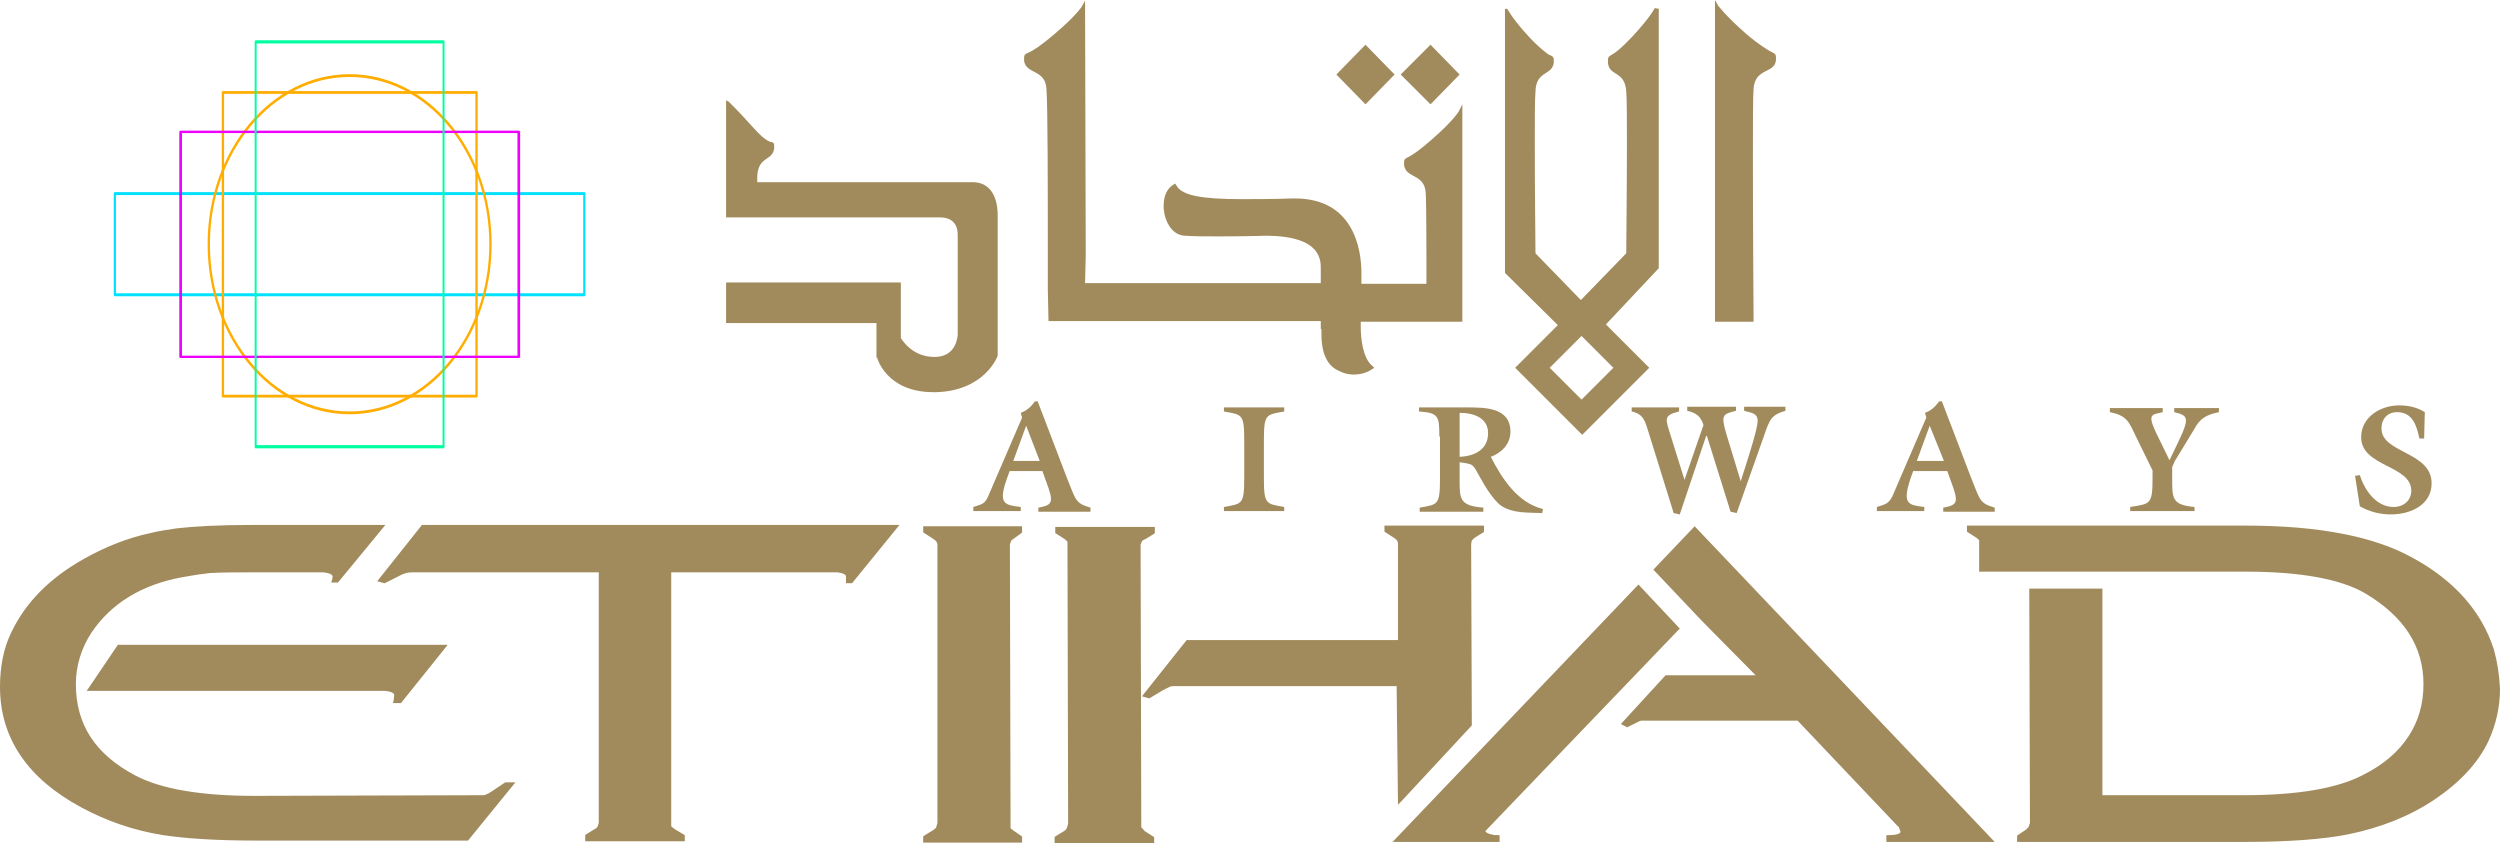 <?xml version="1.0" encoding="UTF-8" standalone="no"?>
<svg
   xmlns:dc="http://purl.org/dc/elements/1.1/"
   xmlns:cc="http://creativecommons.org/ns#"
   xmlns:rdf="http://www.w3.org/1999/02/22-rdf-syntax-ns#"
   xmlns:svg="http://www.w3.org/2000/svg"
   xmlns="http://www.w3.org/2000/svg"
   xmlns:sodipodi="http://sodipodi.sourceforge.net/DTD/sodipodi-0.dtd"
   xmlns:inkscape="http://www.inkscape.org/namespaces/inkscape"
   inkscape:version="1.0 (4035a4fb49, 2020-05-01)"
   sodipodi:docname="EY_ETD.svg"
   id="svg41"
   style="clip-rule:evenodd;fill-rule:evenodd;stroke-linecap:round;stroke-linejoin:round;stroke-miterlimit:1.5"
   xml:space="preserve"
   version="1.1"
   viewBox="0 0 360 121.43"
   height="121.43"
   width="360"><defs
   id="defs45">
        
        
        
        
        
        
        
        
    </defs><sodipodi:namedview
   inkscape:current-layer="svg41"
   inkscape:window-maximized="1"
   inkscape:window-y="-8"
   inkscape:window-x="-8"
   inkscape:cy="-11.32943"
   inkscape:cx="145.83411"
   inkscape:zoom="1.8732143"
   fit-margin-bottom="0"
   fit-margin-right="0"
   fit-margin-left="0"
   fit-margin-top="0"
   showgrid="false"
   id="namedview43"
   inkscape:window-height="1027"
   inkscape:window-width="1920"
   inkscape:pageshadow="2"
   inkscape:pageopacity="0"
   guidetolerance="10"
   gridtolerance="10"
   objecttolerance="10"
   borderopacity="1"
   bordercolor="#666666"
   pagecolor="#ffffff" />
    
    <g
   transform="translate(-134.166,-211.329)"
   id="g96"><g
     id="шаблон"
     transform="matrix(0.147,0,0,0.176,143.359,211.303)">
        <g
   transform="matrix(0.961,0,0,1.092,4.225,8.007)"
   id="g4">
            <rect
   x="47.619"
   y="137.859"
   width="478.532"
   height="75.798"
   style="fill:none;stroke:#00e0ff;stroke-width:2.24px"
   id="rect2" />
        </g>
        <g
   transform="matrix(0.977,0,0,0.977,4.58,8.316)"
   id="g8">
            <rect
   x="154.804"
   y="69.083"
   width="254.286"
   height="254.286"
   style="fill:none;stroke:#ffad00;stroke-width:2.35px"
   id="rect6" />
        </g>
        <g
   transform="matrix(1.155,0,0,1.155,-43.452,-31.037)"
   id="g12">
            <circle
   cx="280"
   cy="200"
   r="119.461"
   style="fill:none;stroke:#ffad00;stroke-width:1.99px"
   id="circle10" />
        </g>
        <g
   transform="matrix(1.486,0,0,1.097,-45.494,-15.352)"
   id="g16">
            <rect
   x="107.614"
   y="112.483"
   width="222.908"
   height="167.787"
   style="fill:none;stroke:#ee00ff;stroke-width:1.76px"
   id="rect14" />
        </g>
        <g
   transform="matrix(0,1.486,-1.097,0,495.352,-125.494)"
   id="g20">
            <rect
   x="107.614"
   y="112.483"
   width="222.908"
   height="167.787"
   style="fill:none;stroke:#00ff9f;stroke-width:1.76px"
   id="rect18" />
        </g>
    </g><path
     id="path23"
     style="fill:#a18b5d;fill-rule:nonzero;stroke-width:0.975"
     d="m 188.493,295.014 0.975,0.293 h 0.098 l 1.951,-0.975 c 0.683,-0.39 1.268,-0.585 1.951,-0.585 h 26.92 v 36.088 l -0.195,0.585 c -0.098,0.098 -0.293,0.293 -0.39,0.293 l -1.268,0.78 -0.098,0.098 v 0.878 h 14.338 v -0.878 l -1.463,-0.878 -0.488,-0.39 v -0.488 -36.088 h 23.896 c 0.975,0.098 1.268,0.39 1.268,0.585 v 0.975 h 0.878 l 6.827,-8.388 H 194.93 Z m 2.341,17.264 -0.098,0.293 h 1.17 l 6.73,-8.388 h -47.499 l -4.487,6.632 h 42.915 c 1.073,0.098 1.365,0.39 1.365,0.585 v 0.098 z m 14.045,13.07 c -0.39,0.293 -0.78,0.39 -0.975,0.488 l -33.064,0.098 c -7.705,0 -13.46,-0.975 -17.166,-2.926 -5.755,-3.024 -8.583,-7.315 -8.583,-13.167 0,-2.633 0.78,-5.169 2.243,-7.413 2.829,-4.194 7.218,-6.925 13.167,-7.998 1.658,-0.293 2.926,-0.488 3.901,-0.585 1.756,-0.098 3.804,-0.098 6.047,-0.098 h 10.241 c 1.073,0.098 1.365,0.39 1.365,0.585 v 0.098 l -0.098,0.488 -0.098,0.293 h 0.975 l 6.827,-8.29 h -19.214 c -4.682,0 -8.29,0.195 -10.826,0.488 -1.365,0.195 -2.633,0.39 -3.804,0.683 -3.219,0.683 -6.437,1.951 -9.558,3.706 -4.877,2.731 -8.388,6.242 -10.436,10.534 -1.17,2.341 -1.658,5.072 -1.658,7.9 0,7.315 3.901,13.167 11.704,17.361 3.609,1.951 7.51,3.316 11.802,3.999 3.219,0.488 7.705,0.78 13.265,0.78 h 30.626 l 6.827,-8.388 h -1.463 z m 62.227,-37.356 1.365,0.878 c 0.488,0.293 0.683,0.585 0.683,0.878 v 40.087 l -0.195,0.683 c -0.098,0.098 -0.293,0.293 -0.488,0.39 l -1.268,0.78 -0.098,0.098 v 0.878 h 14.24 v -0.878 l -1.268,-0.878 c -0.293,-0.195 -0.39,-0.293 -0.39,-0.39 l -0.098,-40.769 0.195,-0.585 0.39,-0.293 1.073,-0.78 0.098,-0.098 v -0.878 h -14.24 z m 105.142,5.364 6.925,7.315 7.803,7.9 h -12.972 l -6.437,7.022 0.78,0.39 0.098,0.098 1.561,-0.78 c 0.195,-0.098 0.39,-0.195 0.488,-0.195 h 22.53 l 14.435,15.215 c 0.098,0.098 0.195,0.098 0.195,0.293 l 0.195,0.488 c 0,0.195 -0.39,0.488 -1.756,0.488 h -0.293 v 0.975 h 15.606 L 378.197,287.114 Z m 121.04,11.509 -0.293,0.098 0.293,-0.098 c -1.756,-5.462 -5.657,-9.949 -11.802,-13.265 -5.462,-3.024 -13.46,-4.584 -23.896,-4.584 h -40.184 v 0.878 l 1.365,0.878 c 0.195,0.195 0.39,0.293 0.39,0.39 v 4.487 h 38.429 c 7.9,0 13.655,1.073 17.166,3.121 5.559,3.316 8.388,7.608 8.388,13.07 0,2.829 -0.683,5.267 -2.146,7.51 -1.463,2.243 -3.609,4.096 -6.535,5.559 -3.706,1.951 -9.461,2.926 -17.069,2.926 H 436.913 V 296.087 h -10.534 l 0.098,33.747 -0.195,0.585 c -0.098,0.098 -0.195,0.195 -0.39,0.39 l -1.17,0.78 -0.098,0.098 v 0.878 h 32.772 c 6.437,0 11.314,-0.39 14.825,-1.073 4.779,-0.975 8.973,-2.633 12.582,-5.072 3.609,-2.438 6.242,-5.267 7.705,-8.388 1.073,-2.341 1.658,-4.877 1.658,-7.51 -0.098,-2.048 -0.39,-3.901 -0.878,-5.657 M 349.034,331.492 c -0.683,-0.098 -0.878,-0.293 -0.975,-0.488 l 27.992,-29.163 -5.95,-6.34 -35.405,37.063 h 15.41 v -0.975 h -0.195 c -0.39,0 -0.683,0 -0.878,-0.098 m -13.557,-4.292 0.488,-0.488 10.144,-10.924 -0.098,-26.139 0.098,-0.488 0.39,-0.39 1.268,-0.78 0.098,-0.098 v -0.878 h -14.338 v 0.878 l 1.365,0.878 c 0.488,0.293 0.585,0.585 0.585,0.878 v 13.85 h -30.431 l -6.437,8.095 0.975,0.293 h 0.098 l 1.951,-1.17 c 0.39,-0.195 0.78,-0.39 0.975,-0.488 0.195,-0.098 0.488,-0.098 0.878,-0.098 h 31.796 z m -36.966,3.219 -0.098,-40.672 0.195,-0.488 c 0.098,-0.098 0.195,-0.195 0.488,-0.293 l 1.268,-0.78 0.098,-0.098 v -0.878 h -14.338 v 0.878 l 1.365,0.878 c 0.195,0.195 0.39,0.293 0.39,0.39 l 0.098,40.574 -0.195,0.683 c -0.098,0.098 -0.195,0.293 -0.39,0.39 l -1.268,0.78 -0.098,0.098 v 0.878 h 14.338 v -0.878 l -1.365,-0.878 c -0.293,-0.39 -0.488,-0.488 -0.488,-0.585 m 53.839,-66.128 9.656,9.656 9.656,-9.656 -6.242,-6.242 7.608,-8.095 v -37.356 l -0.585,-0.098 c 0,0 -0.585,1.268 -3.219,4.096 -1.561,1.658 -2.341,2.243 -2.829,2.536 -0.293,0.195 -0.683,0.293 -0.683,0.78 v 0.488 c 0.195,1.951 2.438,1.073 2.633,4.096 0.098,1.073 0.098,3.999 0.098,7.51 0,6.437 -0.098,14.728 -0.098,15.801 l -6.535,6.73 -6.535,-6.73 c 0,-1.073 -0.098,-9.363 -0.098,-15.801 0,-3.511 0,-6.437 0.098,-7.51 0.098,-3.024 2.341,-2.243 2.633,-4.096 v -0.488 c 0,-0.39 -0.293,-0.585 -0.683,-0.683 -0.39,-0.293 -1.268,-0.878 -2.829,-2.536 -2.633,-2.829 -3.121,-4.096 -3.219,-4.096 h -0.293 v 38.038 l 7.608,7.51 z m 14.143,0 -4.584,4.584 -4.584,-4.584 4.584,-4.584 z m 20.19,-6.925 c 0,0 -0.098,-13.362 -0.098,-23.213 0,-4.877 0,-8.973 0.098,-10.046 0.195,-3.024 3.024,-2.146 3.219,-4.096 v -0.488 c 0,-0.488 -0.39,-0.585 -0.78,-0.78 -0.488,-0.293 -1.561,-0.878 -3.511,-2.536 -3.219,-2.829 -3.999,-4.096 -3.999,-3.999 l -0.488,-0.878 v 46.329 h 5.559 z M 260.473,262.828 c 0,0.098 1.365,4.974 8.095,4.974 h 0.39 c 7.022,-0.195 8.876,-5.169 8.876,-5.267 v -20.092 -0.195 c 0,-0.975 -0.195,-4.682 -3.609,-4.682 h -31.016 v -0.78 c 0.098,-3.024 2.243,-2.243 2.438,-4.096 v -0.488 c 0,-0.098 0,-0.098 -0.098,-0.293 -0.488,-0.293 -0.293,0 -0.78,-0.293 -0.39,-0.195 -1.17,-0.78 -2.438,-2.243 -2.536,-2.829 -3.121,-3.219 -3.121,-3.316 l -0.488,-0.293 V 242.638 h 30.821 c 0.78,0 2.536,0.195 2.536,2.536 v 14.24 c 0,0 0,3.316 -3.316,3.316 -1.756,0 -2.926,-0.683 -3.706,-1.365 -0.78,-0.683 -1.17,-1.365 -1.17,-1.365 v -7.998 H 238.723 v 5.852 h 21.653 v 4.974 z m 63.983,-4.096 v 0.878 c 0,1.463 0.293,4.292 2.633,5.169 0,0 0.78,0.488 2.048,0.488 0.78,0 1.756,-0.195 2.633,-0.78 l 0.293,-0.195 -0.293,-0.293 c -1.365,-1.073 -1.658,-3.999 -1.658,-5.559 v -0.78 h 14.63 v -7.022 -8.29 -15.996 l -0.488,0.975 c 0,0 -0.683,1.268 -3.804,3.999 -1.853,1.658 -2.829,2.243 -3.316,2.536 -0.39,0.195 -0.78,0.293 -0.78,0.78 v 0.488 c 0.293,1.951 3.024,1.17 3.121,4.096 0.098,1.463 0.098,9.851 0.098,9.851 v 3.121 h -9.363 v -1.561 c 0,-3.511 -1.17,-10.729 -9.558,-10.729 h -0.488 c -2.731,0.098 -5.169,0.098 -7.218,0.098 -5.559,0 -8.583,-0.488 -9.363,-1.951 l -0.195,-0.293 -0.293,0.195 c -0.975,0.585 -1.365,1.756 -1.365,3.024 0,1.951 1.073,4.194 3.024,4.292 1.268,0.098 3.219,0.098 5.072,0.098 3.414,0 6.827,-0.098 6.827,-0.098 7.9,0.098 7.705,3.609 7.705,4.877 v 1.951 h -33.942 l 0.098,-3.999 -0.098,-36.673 -0.488,0.878 c 0,0 -0.78,1.268 -3.999,3.999 -1.951,1.658 -2.926,2.243 -3.511,2.536 -0.488,0.195 -0.78,0.293 -0.78,0.78 v 0.488 c 0.293,1.951 3.121,1.17 3.219,4.096 0.195,2.243 0.195,15.703 0.195,23.408 v 5.364 l 0.098,4.584 h 39.209 v 1.17 z m 19.897,-36.673 -0.195,-0.195 -3.999,-4.096 -4.292,4.292 4.292,4.292 z m -9.363,0 -0.195,-0.195 -3.999,-4.096 -4.194,4.292 4.194,4.292 z" /><path
     id="path25"
     style="fill:#a18b5d;fill-rule:nonzero;stroke-width:0.975"
     d="m 279.591,279.067 -0.39,1.073 c -1.365,3.804 -0.39,3.901 1.951,4.194 v 0.585 h -6.827 v -0.585 c 1.17,-0.39 1.658,-0.39 2.146,-1.561 l 4.877,-11.314 -0.195,-0.683 c 0.878,-0.293 1.561,-0.975 2.048,-1.658 h 0.39 l 4.096,10.729 c 1.463,3.609 1.268,3.901 3.511,4.584 v 0.585 h -7.51 v -0.585 c 2.146,-0.39 2.243,-0.78 1.073,-3.901 l -0.488,-1.365 h -4.682 z m 4.292,-1.365 -1.951,-5.072 -1.853,5.072 z" /><path
     id="path27"
     style="fill:#a18b5d;fill-rule:nonzero;stroke-width:0.975"
     d="m 316.166,280.042 c 0,3.999 0.293,3.804 2.926,4.292 v 0.585 h -8.681 v -0.585 c 2.633,-0.488 2.926,-0.293 2.926,-4.292 v -5.169 c 0,-3.999 -0.293,-3.804 -2.926,-4.292 v -0.585 h 8.681 v 0.585 c -2.633,0.488 -2.926,0.293 -2.926,4.292 z" /><path
     id="path29"
     style="fill:#a18b5d;fill-rule:nonzero;stroke-width:0.975"
     d="m 341.428,274.19 c 0,-2.926 -0.098,-3.414 -2.926,-3.609 v -0.585 h 6.827 c 2.731,0 6.34,0 6.34,3.511 0,1.756 -1.268,3.024 -2.829,3.609 1.658,3.219 3.901,6.632 7.51,7.51 l -0.098,0.585 c -1.951,-0.098 -4.194,0.098 -5.95,-1.073 -1.073,-0.78 -2.341,-2.829 -3.024,-4.096 -1.073,-1.951 -0.878,-1.853 -2.926,-2.146 v 2.243 c 0,3.024 -0.098,3.999 3.414,4.292 v 0.585 h -9.168 v -0.585 c 2.633,-0.488 2.926,-0.293 2.926,-4.292 v -5.95 z m 2.926,2.926 c 2.048,-0.098 4.096,-0.975 4.096,-3.414 0,-2.243 -2.146,-2.926 -4.096,-2.926 z" /><path
     id="path31"
     style="fill:#a18b5d;fill-rule:nonzero;stroke-width:0.975"
     d="m 376.052,285.406 -0.878,-0.195 -3.609,-11.607 c -0.488,-1.561 -0.683,-2.633 -2.438,-3.024 v -0.585 h 6.827 v 0.585 c -2.341,0.585 -1.951,1.073 -1.17,3.609 l 1.951,6.242 2.731,-7.9 c -0.39,-1.268 -1.073,-1.756 -2.341,-2.048 v -0.585 h 7.022 v 0.585 c -1.853,0.488 -2.243,0.488 -1.365,3.414 l 2.048,6.73 0.78,-2.438 c 0.39,-1.268 1.658,-5.169 1.658,-6.242 0,-1.17 -0.975,-1.17 -1.951,-1.463 v -0.585 h 5.95 v 0.585 c -1.951,0.585 -2.243,1.073 -3.121,3.706 l -3.901,11.021 -0.878,-0.195 -3.414,-10.924 h -0.098 z" /><path
     id="path33"
     style="fill:#a18b5d;fill-rule:nonzero;stroke-width:0.975"
     d="m 409.702,279.067 -0.39,1.073 c -1.268,3.804 -0.39,3.901 1.951,4.194 v 0.585 h -6.827 v -0.585 c 1.17,-0.39 1.658,-0.39 2.243,-1.561 l 4.877,-11.314 -0.195,-0.683 c 0.878,-0.293 1.561,-0.975 2.048,-1.658 h 0.39 l 4.096,10.729 c 1.463,3.609 1.268,3.901 3.511,4.584 v 0.585 h -7.413 v -0.585 c 2.146,-0.39 2.243,-0.78 1.073,-3.901 l -0.488,-1.365 h -4.877 z m 4.389,-1.365 -2.048,-5.072 -1.853,5.072 z" /><path
     id="path35"
     style="fill:#a18b5d;fill-rule:nonzero;stroke-width:0.975"
     d="m 446.96,280.042 c 0,3.024 -0.098,3.999 3.219,4.292 v 0.585 h -9.266 v -0.585 c 2.926,-0.488 3.219,-0.293 3.219,-4.292 v -0.975 l -2.438,-4.974 c -0.975,-2.048 -1.268,-2.926 -3.706,-3.414 v -0.585 h 7.608 v 0.585 c -1.561,0.39 -2.243,0.195 -0.975,2.926 l 1.951,3.999 1.17,-2.438 c 1.853,-3.804 1.463,-3.999 -0.488,-4.487 v -0.585 h 6.437 v 0.585 c -1.853,0.39 -2.731,0.878 -3.609,2.536 l -2.731,4.487 -0.39,0.878 z" /><path
     id="path37"
     style="fill:#a18b5d;fill-rule:nonzero;stroke-width:0.975"
     d="m 483.243,274.482 h -0.683 c -0.39,-1.853 -0.975,-3.804 -3.219,-3.804 -1.365,0 -2.243,0.975 -2.243,2.341 0,3.609 7.218,3.316 7.218,7.9 0,3.121 -3.024,4.487 -5.852,4.487 -1.561,0 -3.121,-0.39 -4.487,-1.17 l -0.683,-4.389 0.683,-0.098 c 0.683,2.146 2.341,4.584 4.877,4.584 1.463,0 2.536,-0.975 2.536,-2.341 0,-3.706 -7.218,-3.414 -7.218,-7.705 0,-2.926 2.829,-4.584 5.462,-4.584 1.365,0 2.633,0.293 3.706,0.975 z" /></g>
</svg>
